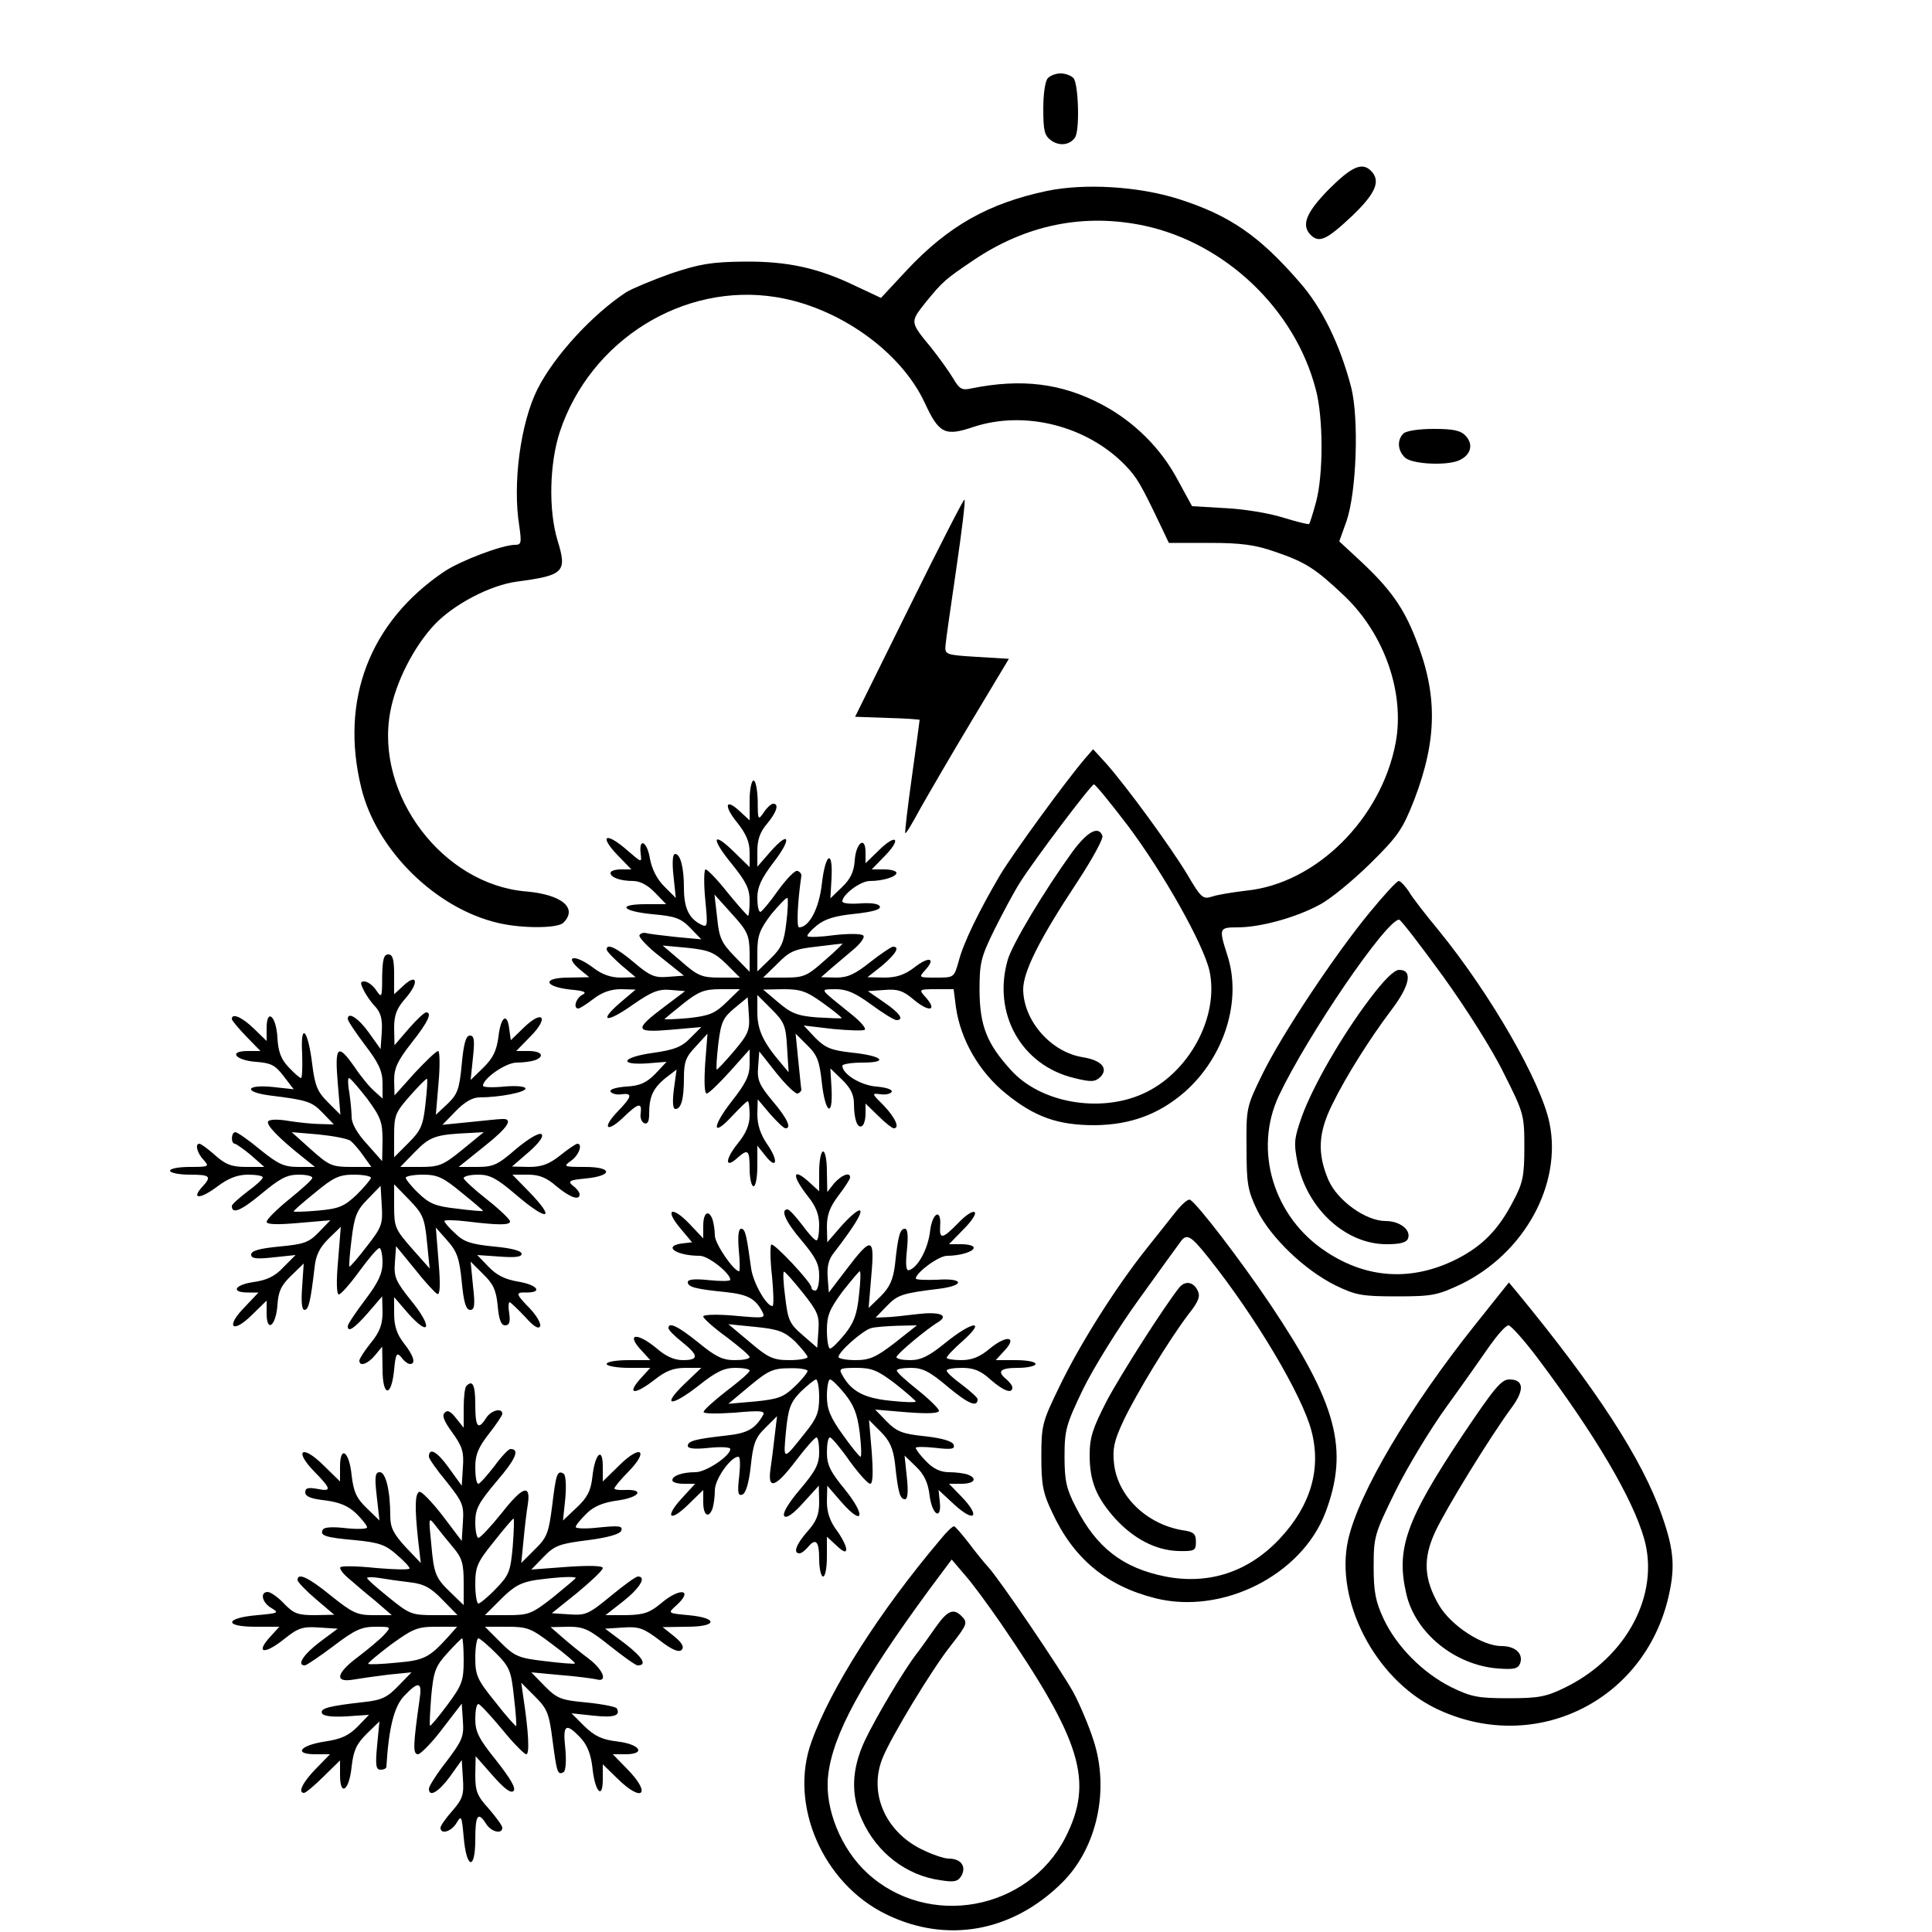 <?xml version="1.0" standalone="no"?>
<!DOCTYPE svg PUBLIC "-//W3C//DTD SVG 20010904//EN"
 "http://www.w3.org/TR/2001/REC-SVG-20010904/DTD/svg10.dtd">
<svg version="1.0" xmlns="http://www.w3.org/2000/svg"
 width="500pt" height="500pt" viewBox="0 0 500 500"
 preserveAspectRatio="xMidYMid meet">

<g transform="translate(0,500) scale(0.1,-0.1)"
fill="#000000" stroke="none">
<path d="M2712 4798 c-7 -7 -12 -40 -12 -79 0 -58 3 -70 21 -83 22 -15 48 -11
61 8 13 18 9 141 -4 154 -7 7 -21 12 -33 12 -12 0 -26 -5 -33 -12z"/>
<path d="M3439 4510 c-59 -60 -72 -93 -47 -118 22 -22 42 -12 106 48 63 60 76
92 50 118 -23 23 -50 11 -109 -48z"/>
<path d="M2710 4506 c-152 -32 -256 -91 -363 -205 l-67 -72 -64 30 c-99 48
-178 65 -291 64 -84 -1 -114 -6 -189 -31 -48 -17 -100 -39 -115 -48 -87 -57
-186 -164 -230 -251 -44 -88 -65 -245 -47 -355 6 -43 5 -48 -11 -48 -33 0
-141 -41 -183 -69 -193 -130 -271 -332 -215 -560 39 -161 193 -313 356 -350
60 -14 152 -14 167 1 38 38 -4 73 -97 81 -215 18 -391 250 -351 465 14 76 60
167 114 225 50 53 145 103 215 112 121 16 129 25 104 106 -24 79 -21 200 6
282 79 237 320 387 560 348 161 -26 322 -140 384 -273 37 -80 52 -88 126 -63
133 44 294 3 393 -99 31 -32 41 -50 94 -161 l19 -40 105 0 c82 0 119 -5 170
-23 79 -27 104 -43 179 -114 104 -99 157 -251 133 -380 -37 -197 -206 -365
-387 -383 -33 -4 -72 -10 -87 -15 -25 -8 -29 -5 -66 58 -43 71 -155 225 -210
287 l-33 36 -20 -23 c-50 -58 -189 -249 -221 -303 -53 -90 -95 -175 -107 -223
-12 -42 -12 -42 -58 -42 -46 0 -46 0 -28 20 28 31 9 36 -29 6 -25 -19 -46 -26
-78 -26 l-43 1 38 30 c35 30 47 49 28 49 -4 0 -31 -18 -59 -40 -39 -31 -58
-40 -88 -40 l-39 1 25 22 c14 12 41 35 59 50 19 16 30 32 25 36 -5 5 -38 5
-74 1 -36 -5 -67 -6 -70 -3 -3 2 8 15 24 28 21 17 48 25 98 30 45 5 68 11 65
19 -2 7 -22 10 -50 8 -26 -2 -47 0 -47 5 0 18 47 53 71 53 34 0 69 11 69 21 0
5 -14 9 -32 9 l-32 0 34 35 c44 45 30 59 -15 15 l-35 -34 0 28 c0 44 -25 25
-28 -21 -2 -29 -11 -48 -33 -69 l-30 -29 3 52 c4 77 -16 65 -25 -14 -7 -64
-33 -113 -59 -113 -7 0 -4 66 6 134 0 5 -4 10 -10 12 -6 3 -28 -20 -50 -50
-21 -30 -42 -55 -46 -56 -5 0 -8 16 -8 37 0 27 10 49 41 90 49 63 43 86 -7 29
l-34 -39 0 41 c0 29 7 49 25 70 25 30 32 52 16 52 -5 0 -16 -10 -24 -22 -15
-22 -16 -21 -16 30 -1 28 -5 52 -11 52 -5 0 -10 -23 -10 -52 l0 -51 -25 23
c-38 36 -43 15 -7 -29 23 -29 32 -50 32 -77 l0 -38 -40 39 c-57 56 -61 36 -6
-31 37 -46 46 -64 46 -95 0 -22 -2 -39 -4 -39 -2 0 -26 27 -53 60 -26 33 -52
60 -57 60 -4 0 -5 -34 -1 -76 7 -74 7 -76 -14 -65 -29 16 -41 43 -41 93 0 53
-9 88 -23 88 -6 0 -8 -21 -4 -57 l6 -57 -30 30 c-19 19 -32 45 -37 72 -7 44
-29 56 -24 13 3 -24 3 -24 -33 7 -59 52 -77 40 -23 -15 l32 -33 -27 0 c-15 0
-27 -4 -27 -9 0 -12 26 -21 59 -21 17 0 38 -11 56 -30 l29 -30 -52 0 c-76 0
-64 -18 17 -26 59 -5 74 -11 98 -36 l28 -29 -65 6 c-36 4 -70 8 -77 10 -7 2
-15 0 -18 -5 -3 -5 21 -31 55 -57 l60 -48 -41 -3 c-34 -3 -47 2 -88 37 -46 39
-71 50 -71 34 0 -5 17 -22 37 -40 l38 -32 -38 -1 c-26 0 -49 8 -71 25 -49 37
-79 32 -33 -6 l22 -18 -53 -1 c-69 0 -66 -23 4 -31 35 -3 44 -7 32 -13 -17 -8
-26 -36 -11 -36 3 0 21 11 39 25 22 17 45 25 71 25 l38 -1 -40 -34 c-58 -50
-36 -54 33 -5 49 34 67 41 98 38 l37 -3 -53 -40 c-80 -60 -78 -68 16 -60 l79
7 -28 -28 c-22 -23 -41 -31 -98 -39 -79 -11 -90 -32 -14 -27 l50 4 -29 -31
c-23 -23 -39 -31 -75 -33 -26 -2 -44 -7 -41 -13 3 -5 15 -9 28 -7 30 4 28 -6
-10 -45 -41 -43 -28 -56 15 -15 39 38 49 40 45 10 -2 -11 3 -23 10 -25 8 -3
12 5 12 24 0 45 10 66 41 92 l30 23 -7 -51 c-4 -32 -3 -51 4 -51 15 0 22 26
22 81 0 41 5 54 31 81 l30 33 -6 -77 c-3 -48 -2 -78 4 -78 5 0 32 26 60 57
l51 57 0 -38 c0 -30 -10 -50 -47 -97 -52 -67 -50 -94 3 -36 19 20 36 37 39 37
3 0 5 -16 5 -36 0 -25 -9 -47 -32 -75 -32 -40 -32 -65 0 -36 28 25 32 21 32
-28 0 -25 5 -45 10 -45 6 0 10 24 10 53 l0 52 20 -25 c30 -39 36 -15 6 28 -18
26 -26 51 -26 78 l1 39 32 -38 c18 -20 35 -37 40 -37 16 0 5 25 -34 71 -34 41
-40 54 -37 88 l3 40 45 -57 c25 -31 50 -55 55 -52 6 3 9 7 9 10 -1 3 -4 37 -8
75 l-7 70 30 -30 c26 -25 32 -41 38 -98 9 -79 29 -91 25 -14 l-3 52 30 -29
c22 -21 31 -39 31 -62 0 -40 9 -66 21 -58 5 3 9 17 9 32 l0 26 33 -32 c18 -18
36 -32 40 -32 16 0 5 26 -25 58 -33 33 -33 33 -8 30 14 -2 26 2 28 7 1 6 -17
11 -40 13 -40 3 -88 32 -88 54 0 4 23 8 52 8 71 0 51 18 -29 26 -52 6 -67 12
-93 38 l-30 32 76 -9 c42 -4 79 -5 82 -2 4 4 -11 21 -32 38 -89 72 -86 66 -43
67 29 0 51 -10 92 -40 30 -22 59 -40 65 -40 21 0 9 18 -32 46 l-42 29 43 3
c33 3 48 -2 72 -22 44 -38 68 -33 32 6 -15 17 -14 18 29 18 l46 0 6 -47 c12
-84 60 -167 129 -223 75 -61 135 -82 230 -82 93 1 166 28 233 86 103 91 149
237 110 355 -22 69 -21 71 27 71 58 0 150 25 211 58 28 14 87 63 132 107 73
72 84 89 114 165 60 157 61 274 3 419 -31 79 -66 128 -141 198 l-56 52 19 53
c26 77 32 265 12 345 -29 111 -75 206 -134 273 -104 120 -181 173 -313 215
-104 33 -243 41 -340 21z m251 -90 c210 -45 390 -216 444 -423 20 -73 20 -221
1 -292 -8 -29 -16 -55 -18 -57 -2 -2 -33 6 -69 17 -35 11 -102 22 -149 24
l-85 5 -36 66 c-44 84 -115 154 -199 198 -103 54 -206 67 -335 41 -26 -6 -32
-2 -49 27 -11 18 -36 53 -56 78 -56 68 -55 66 -14 118 44 54 50 59 124 109
135 91 285 122 441 89z m-42 -1553 c93 -124 195 -306 211 -375 26 -119 -53
-266 -173 -319 -112 -50 -265 -23 -341 62 -62 68 -80 114 -81 204 0 73 3 87
39 160 22 44 51 98 65 120 37 59 185 255 192 255 4 0 43 -48 88 -107z m-979
-328 l0 -50 -39 40 c-34 35 -40 48 -45 100 l-7 60 45 -50 c41 -45 45 -55 46
-100z m95 77 c-6 -50 -12 -65 -41 -93 l-34 -33 0 50 c0 43 6 58 36 98 21 25
39 44 42 42 2 -3 1 -32 -3 -64z m100 -97 c-46 -41 -54 -45 -105 -45 l-55 0 37
36 c31 32 45 38 100 44 34 4 65 8 68 8 3 1 -17 -19 -45 -43z m-255 -10 l35
-35 -52 0 c-46 0 -57 4 -100 42 l-48 41 65 -6 c56 -6 69 -12 100 -42z m0 -99
c-30 -29 -44 -35 -100 -41 -36 -3 -63 -4 -60 -2 3 3 25 21 50 41 38 30 53 36
95 36 l50 0 -35 -34z m250 -2 c28 -20 50 -38 48 -39 -2 -1 -30 0 -64 2 -51 4
-67 11 -100 39 l-39 33 52 1 c45 0 60 -5 103 -36z m-231 -125 c-23 -27 -43
-48 -44 -47 -2 2 0 32 4 67 7 56 12 67 42 92 l34 28 3 -45 c3 -40 -1 -50 -39
-95z m138 9 l4 -63 -21 25 c-45 53 -60 85 -60 130 l0 45 37 -37 c33 -33 37
-43 40 -100z"/>
<path d="M2775 2795 c-73 -101 -155 -238 -167 -279 -40 -139 35 -273 172 -306
45 -11 54 -10 68 3 21 22 3 43 -46 51 -82 13 -153 94 -154 175 0 46 41 129
141 280 38 58 67 111 64 118 -10 27 -39 11 -78 -42z"/>
<path d="M3632 3878 c-17 -17 -15 -44 4 -62 18 -18 114 -22 143 -6 28 14 34
40 15 61 -13 15 -32 19 -84 19 -38 0 -71 -5 -78 -12z"/>
<path d="M2353 3428 l-140 -283 84 -3 c45 -1 83 -4 83 -5 0 -2 -9 -68 -20
-147 -11 -79 -19 -145 -17 -146 2 -2 19 27 39 64 21 37 80 139 133 227 l96
160 -83 5 c-81 5 -83 6 -81 30 1 14 14 103 28 199 14 96 24 176 21 178 -2 2
-66 -123 -143 -279z"/>
<path d="M3545 2639 c-90 -109 -227 -315 -278 -419 -41 -84 -42 -87 -41 -190
0 -94 3 -111 28 -163 35 -70 122 -154 203 -194 52 -25 68 -28 158 -28 92 0
105 3 165 31 165 80 263 259 230 418 -22 106 -151 331 -285 496 -34 41 -70 87
-79 103 -10 15 -22 27 -26 27 -5 0 -38 -36 -75 -81z m189 -165 c60 -83 129
-192 158 -252 52 -103 53 -108 53 -192 0 -73 -4 -92 -28 -137 -39 -76 -81
-118 -148 -152 -114 -57 -230 -51 -336 19 -137 89 -190 263 -123 405 74 156
278 455 311 455 4 0 55 -66 113 -146z"/>
<path d="M3545 2415 c-72 -95 -147 -225 -176 -305 -20 -57 -21 -68 -11 -119
25 -120 125 -211 230 -211 35 0 52 4 56 15 8 22 -21 45 -58 45 -51 0 -124 52
-148 106 -29 68 -27 122 10 196 35 72 97 170 152 243 49 64 57 105 21 105 -13
0 -40 -27 -76 -75z"/>
<path d="M989 2473 c0 -56 -1 -57 -16 -35 -8 12 -22 22 -30 22 -11 0 -11 -4
-2 -22 6 -13 20 -33 31 -44 14 -16 18 -33 16 -65 l-3 -44 -30 42 c-27 38 -55
56 -55 36 0 -5 20 -35 45 -68 36 -47 45 -68 45 -99 l0 -39 -21 19 c-12 10 -35
38 -51 62 -44 63 -52 56 -44 -40 l7 -83 -32 32 c-27 27 -34 42 -41 99 -11 91
-31 111 -26 26 1 -34 0 -62 -3 -62 -3 0 -17 12 -32 28 -19 20 -27 39 -29 76
-3 57 -28 78 -28 25 l0 -33 -33 32 c-31 30 -57 41 -57 25 0 -4 17 -24 37 -45
l37 -38 -33 0 c-51 0 -32 -24 21 -28 39 -3 50 -8 72 -37 l26 -34 -55 6 c-69 7
-76 -13 -7 -22 98 -12 109 -16 137 -45 l29 -30 -35 1 c-19 0 -56 4 -82 8 -27
5 -50 4 -53 -1 -6 -9 27 -43 91 -94 l30 -24 -43 0 c-37 0 -52 7 -99 45 -30 25
-59 45 -64 45 -11 0 -12 -30 -1 -30 4 -1 23 -14 42 -30 l34 -30 -47 0 c-37 0
-53 6 -80 30 -19 17 -37 30 -41 30 -12 0 -6 -24 11 -42 15 -17 14 -18 -35 -18
-29 0 -52 -4 -52 -10 0 -5 23 -10 50 -10 54 0 59 -4 33 -32 -29 -32 -5 -32 39
1 29 22 53 31 80 31 21 0 38 -3 38 -7 0 -5 -18 -21 -40 -37 -22 -17 -40 -33
-40 -37 0 -22 23 -13 76 31 48 40 66 50 97 50 21 0 37 -4 35 -9 -1 -5 -29 -30
-60 -55 -32 -26 -58 -52 -58 -58 0 -7 27 -8 83 -3 l82 7 -30 -31 c-26 -27 -39
-31 -102 -37 -52 -5 -73 -11 -73 -21 0 -10 13 -12 58 -7 l57 6 -31 -31 c-22
-24 -43 -34 -78 -39 -49 -7 -60 -27 -14 -27 l27 0 -35 -37 c-51 -51 -34 -72
17 -22 l39 38 0 -33 c0 -51 24 -33 28 21 2 36 10 52 36 77 l32 31 -4 -60 c-3
-39 -1 -60 6 -60 11 0 16 24 26 109 3 32 13 52 36 75 l32 31 -7 -87 c-5 -54
-4 -88 2 -88 5 0 29 27 53 60 24 33 47 60 52 60 4 0 8 -17 8 -37 0 -29 -11
-52 -45 -97 -25 -33 -45 -63 -45 -68 0 -17 16 -7 52 34 l37 43 1 -41 c0 -31
-7 -51 -30 -79 -17 -21 -30 -42 -30 -46 0 -17 22 -9 41 14 l18 22 1 -58 c0
-73 23 -74 30 -2 4 43 7 46 19 32 7 -10 17 -17 22 -17 16 0 10 21 -16 54 -18
23 -25 45 -25 76 l0 43 38 -44 c56 -62 61 -32 6 35 -40 50 -45 61 -42 99 l3
42 49 -60 c26 -33 53 -62 58 -64 7 -2 8 26 3 84 l-7 88 30 -34 c25 -28 31 -46
37 -106 5 -54 11 -73 22 -73 11 0 13 12 7 63 l-6 62 32 -32 c26 -25 34 -41 38
-82 3 -36 9 -51 19 -51 11 0 14 8 11 30 -3 17 -2 30 1 30 2 0 20 -17 39 -37
23 -26 36 -34 40 -25 2 8 -10 28 -27 46 -37 38 -38 42 -8 41 43 0 27 20 -21
28 -36 6 -57 17 -78 39 l-29 30 58 -4 c40 -3 57 -1 57 7 0 8 -27 15 -72 19
-59 6 -78 12 -100 34 -16 14 -28 29 -28 32 0 3 26 3 58 -1 82 -10 112 -10 112
0 0 5 -27 31 -60 57 -33 26 -60 51 -60 55 0 5 17 9 38 9 30 0 48 -10 95 -50
85 -73 108 -68 35 7 l-42 43 40 0 c30 0 49 -8 74 -30 35 -29 60 -38 60 -21 0
5 -7 15 -17 22 -14 12 -11 15 32 19 72 7 71 30 -1 30 -56 0 -57 1 -36 16 20
14 31 44 16 44 -3 0 -23 -13 -44 -30 -29 -23 -48 -30 -81 -30 l-44 1 44 38
c28 25 39 41 32 46 -7 4 -35 -13 -66 -39 -47 -41 -59 -46 -100 -46 l-48 0 66
53 c62 49 77 73 46 71 -8 0 -45 -4 -84 -8 l-70 -7 34 35 c23 24 44 36 62 36
51 0 119 13 119 23 0 5 -22 8 -55 5 -30 -3 -55 -2 -55 2 0 19 59 60 87 60 17
0 38 3 47 6 27 10 18 24 -16 24 l-32 0 38 39 c48 49 30 69 -19 21 l-33 -32 -4
28 c-5 45 -22 34 -28 -19 -5 -37 -14 -55 -39 -80 l-33 -32 6 58 c5 46 3 57 -8
57 -10 0 -16 -20 -21 -74 -6 -65 -11 -78 -37 -103 l-30 -28 7 83 c4 45 3 82
-1 82 -5 0 -32 -26 -61 -57 l-52 -58 -1 39 c0 32 9 51 45 97 43 54 54 79 38
79 -5 0 -25 -19 -45 -42 l-37 -43 -1 44 c0 34 6 51 30 78 35 40 30 66 -6 32
l-24 -22 0 51 c0 40 -4 52 -15 52 -12 0 -15 -13 -16 -57z m-39 -316 c35 -48
40 -60 40 -108 l-1 -54 -39 44 c-25 27 -40 53 -40 70 0 14 -3 43 -6 64 -4 20
-4 37 -1 37 4 0 24 -24 47 -53z m151 -15 c-6 -55 -12 -68 -44 -100 l-37 -37 0
56 c0 52 3 60 41 103 23 26 43 46 44 44 2 -2 0 -31 -4 -66z m-193 -95 c7 -6
22 -23 33 -39 l20 -28 -53 0 c-49 0 -57 4 -103 45 l-50 45 70 -6 c39 -4 76
-11 83 -17z m289 -22 c-50 -41 -61 -45 -108 -45 l-53 0 38 39 c39 40 53 45
144 49 l34 2 -55 -45z m-237 -73 c0 -4 -17 -24 -37 -44 -33 -31 -46 -36 -100
-41 -35 -3 -63 -4 -63 -2 0 2 25 24 56 49 47 39 62 46 100 46 24 0 44 -4 44
-8z m234 -38 c31 -25 56 -46 56 -48 0 -1 -30 1 -67 6 -56 6 -72 13 -100 40
-18 17 -33 36 -33 40 0 4 20 8 44 8 38 0 53 -7 100 -46z m-245 -140 c-23 -30
-43 -53 -45 -52 -1 2 1 34 6 72 7 58 13 74 42 103 l33 34 3 -51 c3 -48 0 -56
-39 -106z m156 12 l7 -69 -46 52 c-43 49 -46 55 -46 109 l0 57 39 -40 c35 -36
40 -47 46 -109z"/>
<path d="M2120 1968 l0 -51 -23 21 c-46 43 -50 22 -7 -33 22 -27 30 -49 30
-76 0 -22 -3 -39 -7 -39 -5 0 -21 18 -37 40 -17 22 -33 40 -38 40 -19 0 -5
-32 37 -81 36 -43 45 -60 45 -91 0 -21 -4 -38 -10 -38 -5 0 -10 3 -10 8 0 13
-98 117 -104 111 -3 -3 -3 -40 2 -82 4 -43 5 -77 1 -77 -16 0 -50 61 -55 97
-12 87 -15 103 -26 103 -7 0 -9 -20 -6 -55 3 -30 3 -55 1 -55 -14 0 -62 70
-63 92 0 14 -3 33 -6 42 -10 27 -24 18 -24 -16 l0 -33 -36 38 c-45 47 -65 38
-24 -11 l31 -37 -26 -3 c-51 -7 -15 -32 46 -32 22 0 79 -45 79 -62 0 -4 -25
-4 -55 -1 -37 4 -55 2 -55 -5 0 -13 20 -18 99 -26 55 -6 75 -16 93 -49 10 -19
7 -19 -71 -12 -45 4 -81 3 -81 -2 0 -5 27 -29 60 -53 33 -25 60 -48 60 -52 0
-5 -17 -8 -39 -8 -31 0 -49 9 -93 45 -52 42 -78 55 -78 38 0 -5 16 -21 35 -36
44 -35 44 -47 2 -47 -22 0 -44 10 -67 30 -53 44 -82 39 -38 -7 l21 -23 -56 0
c-31 0 -57 -4 -57 -10 0 -5 26 -10 57 -10 l56 0 -21 -23 c-43 -46 -22 -50 33
-7 28 22 48 30 79 30 l41 0 -44 -42 c-60 -58 -35 -60 37 -4 45 36 66 46 95 46
20 0 37 -3 37 -7 0 -5 -27 -28 -60 -53 -32 -25 -59 -49 -59 -54 -1 -5 35 -5
80 -2 66 6 80 5 74 -6 -21 -36 -40 -47 -94 -53 -81 -9 -101 -14 -101 -27 0 -7
18 -9 55 -5 30 3 55 2 55 -3 0 -18 -63 -60 -90 -60 -34 0 -60 -9 -60 -21 0 -5
13 -9 29 -9 l30 0 -34 -37 c-46 -50 -32 -64 16 -17 l39 38 0 -32 c0 -34 14
-43 24 -16 3 9 6 30 6 47 0 29 41 87 61 87 5 0 5 -23 2 -51 -5 -42 -3 -51 8
-47 9 3 17 29 22 74 6 58 12 74 38 99 l30 30 -6 -50 c-3 -27 -8 -67 -11 -87
-8 -55 13 -48 66 22 25 33 48 59 53 60 4 0 7 -17 7 -38 0 -31 -9 -49 -50 -97
-32 -38 -46 -63 -40 -69 6 -6 24 7 49 35 l40 44 1 -42 c0 -33 -7 -50 -30 -76
-30 -34 -38 -57 -21 -57 5 0 14 7 21 15 21 26 30 17 30 -30 0 -25 5 -45 10
-45 6 0 10 23 10 52 l0 51 25 -23 c18 -17 25 -19 25 -9 0 8 -11 30 -25 49 -17
23 -25 46 -25 74 l1 41 38 -44 c56 -63 62 -33 7 35 -37 45 -46 63 -46 95 0 21
3 39 8 39 4 0 27 -27 50 -60 24 -33 48 -60 54 -60 7 0 8 27 4 83 l-7 82 30
-30 c23 -23 32 -42 37 -80 8 -77 13 -95 26 -95 7 0 9 18 5 56 l-6 57 29 -28
c22 -21 32 -42 36 -77 7 -51 32 -63 26 -13 l-3 29 42 -39 c52 -47 67 -30 18
21 l-33 34 32 0 c34 0 43 14 16 24 -9 3 -30 6 -48 6 -22 0 -41 9 -59 28 -15
15 -27 31 -27 35 0 3 23 3 51 0 42 -5 51 -3 47 8 -3 9 -29 17 -74 22 -59 6
-73 12 -99 38 l-30 31 83 -7 c53 -4 82 -3 82 4 0 5 -24 29 -54 53 -30 24 -55
46 -55 51 -1 4 16 7 37 7 30 0 49 -10 96 -50 53 -44 76 -53 76 -31 0 4 -18 20
-40 37 -22 16 -40 32 -40 37 0 4 18 7 40 7 29 0 48 -7 73 -30 34 -30 57 -38
57 -21 0 5 -7 14 -15 21 -26 21 -17 30 30 30 25 0 45 5 45 10 0 6 -23 10 -52
10 l-51 0 22 24 c35 37 7 42 -36 7 -27 -23 -48 -31 -75 -31 -21 0 -38 3 -38 6
0 4 19 24 43 45 61 55 23 50 -46 -6 -43 -35 -64 -45 -91 -45 -20 0 -36 3 -36
8 0 7 77 72 109 91 28 18 1 27 -56 20 -32 -4 -69 -8 -82 -8 l-25 -1 29 30 c28
29 39 33 138 45 66 9 60 28 -8 23 -30 -1 -55 0 -55 3 0 15 59 59 81 59 34 0
69 11 69 21 0 5 -14 9 -32 9 l-32 0 38 39 c21 21 34 41 28 44 -5 4 -24 -9 -42
-28 -41 -42 -49 -43 -47 -9 4 48 -20 37 -26 -12 -5 -45 -31 -94 -54 -101 -8
-3 -10 12 -6 51 4 38 2 56 -5 56 -13 0 -18 -18 -26 -95 -5 -38 -14 -57 -37
-80 l-31 -30 7 84 c9 101 1 102 -65 15 l-45 -59 -3 39 c-2 28 2 47 17 65 50
65 73 102 67 108 -4 4 -24 -13 -46 -37 l-39 -45 -1 41 c0 30 8 51 30 80 16 21
30 42 30 47 0 15 -22 6 -41 -15 l-18 -23 -1 53 c0 28 -4 52 -10 52 -5 0 -10
-23 -10 -52z m-42 -314 c38 -48 43 -59 40 -98 l-3 -44 -38 33 c-34 29 -38 39
-45 99 -5 36 -6 66 -3 65 3 0 25 -25 49 -55z m145 -6 c-5 -49 -13 -71 -36
-100 -17 -21 -34 -38 -39 -38 -4 0 -8 21 -8 47 0 39 7 55 40 100 23 29 43 53
45 53 3 0 2 -28 -2 -62z m-165 -120 c17 -18 32 -36 32 -40 0 -4 -21 -8 -47 -8
-42 0 -55 6 -103 47 l-55 46 70 -7 c60 -6 75 -12 103 -38z m258 -3 c-49 -38
-66 -45 -102 -45 -24 0 -44 4 -44 8 0 14 64 70 85 75 11 3 42 5 69 6 l49 1
-57 -45z m-226 -73 c0 -4 -15 -23 -33 -40 -29 -28 -43 -33 -103 -39 l-69 -6
55 46 c48 40 61 46 103 46 26 1 47 -3 47 -7z m227 -33 c29 -23 53 -44 53 -46
0 -3 -30 -2 -67 2 -68 7 -101 25 -124 68 -9 15 -4 17 37 17 40 0 55 -6 101
-41z m-197 -35 c0 -39 -6 -55 -37 -93 -57 -72 -56 -72 -49 4 6 60 11 75 38
103 18 17 36 32 40 32 4 0 8 -21 8 -46z m67 8 c23 -29 32 -52 38 -100 4 -34 5
-62 2 -62 -3 0 -24 26 -46 57 -33 46 -41 67 -41 100 0 24 4 43 8 43 5 0 22
-17 39 -38z"/>
<path d="M3043 1864 c-15 -19 -50 -63 -77 -97 -78 -98 -171 -245 -223 -353
-46 -94 -48 -103 -48 -184 0 -72 4 -94 28 -144 55 -119 140 -190 266 -222 174
-44 379 59 441 221 62 164 30 282 -143 540 -76 113 -187 258 -207 270 -5 3
-21 -11 -37 -31z m83 -117 c123 -154 244 -358 268 -450 26 -99 -2 -193 -81
-278 -81 -87 -184 -121 -297 -99 -110 22 -178 74 -232 180 -24 46 -29 68 -29
130 0 70 4 83 48 175 27 55 92 160 145 233 53 74 101 140 107 148 16 23 27 16
71 -39z"/>
<path d="M3052 1668 c-39 -49 -151 -224 -188 -294 -36 -70 -44 -94 -44 -140 0
-67 17 -109 66 -164 48 -52 104 -82 163 -84 43 -1 46 1 46 24 0 21 -6 26 -36
30 -92 16 -167 88 -176 173 -4 37 0 58 24 109 33 70 118 210 169 277 27 34 31
47 23 62 -11 22 -32 25 -47 7z"/>
<path d="M3818 1572 c-170 -213 -302 -436 -329 -557 -35 -157 69 -358 224
-435 248 -122 532 8 602 275 21 84 19 129 -14 223 -51 146 -170 329 -376 579
l-20 24 -87 -109z m163 -89 c147 -196 244 -360 274 -465 41 -144 -45 -307
-204 -385 -49 -24 -68 -28 -146 -28 -79 0 -97 3 -150 29 -73 37 -140 104 -174
176 -21 45 -26 70 -26 135 0 78 2 85 56 195 31 63 91 162 133 220 42 58 92
129 112 158 20 28 41 52 48 52 6 0 41 -39 77 -87z"/>
<path d="M3786 1287 c-148 -222 -174 -296 -146 -414 24 -100 125 -182 236
-191 42 -3 52 -1 58 13 9 25 -12 45 -48 45 -50 0 -131 53 -162 106 -39 67 -42
120 -10 189 27 59 144 249 198 322 34 46 32 73 -6 73 -21 0 -40 -24 -120 -143z"/>
<path d="M1207 1413 c-4 -3 -7 -29 -7 -57 l0 -51 -20 25 c-13 17 -22 22 -29
14 -8 -7 -2 -22 20 -52 25 -35 30 -49 27 -89 l-3 -48 -34 47 c-30 42 -51 53
-51 28 0 -5 20 -34 46 -65 41 -52 45 -60 42 -104 l-3 -49 -50 66 c-28 36 -55
64 -60 61 -11 -5 -12 -39 -3 -124 l7 -60 -40 42 c-31 34 -39 50 -39 80 0 66
-12 113 -27 113 -12 0 -14 -11 -8 -62 l7 -63 -33 32 c-27 26 -34 43 -39 85 -6
62 -30 79 -30 22 l0 -38 -44 43 c-55 54 -76 37 -22 -18 44 -45 45 -52 6 -44
-23 4 -30 2 -30 -9 0 -11 15 -17 52 -21 37 -5 59 -14 80 -34 15 -15 28 -31 28
-36 0 -4 -24 -5 -54 -2 -33 4 -56 3 -60 -3 -10 -16 5 -21 84 -28 61 -6 78 -12
106 -37 19 -16 34 -32 34 -36 0 -4 -39 -3 -86 1 -48 5 -89 6 -93 2 -3 -3 5
-15 19 -27 14 -12 45 -39 70 -59 l44 -38 -48 0 c-42 0 -54 6 -109 50 -59 48
-87 61 -87 41 0 -5 21 -27 48 -50 l47 -40 -51 -1 c-43 0 -54 4 -79 30 -16 17
-35 30 -42 30 -21 0 -15 -28 10 -42 20 -12 17 -13 -37 -18 -84 -7 -88 -30 -5
-30 l62 0 -21 -23 c-44 -47 -18 -51 37 -6 33 26 45 30 87 27 l48 -3 -47 -35
c-42 -32 -60 -60 -38 -60 4 0 38 23 74 50 55 42 73 50 108 50 42 0 42 0 23
-21 -10 -11 -40 -36 -66 -56 -57 -42 -64 -68 -15 -60 17 3 59 9 92 13 l60 6
-34 -35 c-29 -30 -43 -37 -90 -42 -89 -10 -112 -16 -108 -28 2 -8 24 -11 63
-9 l59 4 -30 -31 c-23 -23 -43 -32 -84 -38 -65 -10 -82 -33 -25 -33 l38 0 -37
-38 c-34 -35 -47 -62 -30 -62 4 0 27 19 50 42 l43 42 0 -38 c0 -57 24 -40 30
22 5 42 12 58 39 85 l33 32 -6 -62 c-5 -52 -3 -63 9 -63 8 0 15 3 15 8 6 100
20 156 46 183 37 39 47 37 40 -8 -17 -120 -18 -143 -4 -143 7 1 36 30 63 66
l50 65 3 -45 c3 -40 -2 -51 -42 -104 -26 -33 -46 -65 -46 -71 0 -24 26 -8 55
32 l30 42 3 -48 c3 -42 -1 -53 -27 -83 -17 -19 -31 -39 -31 -44 0 -19 29 -10
42 13 12 20 13 17 18 -37 7 -83 30 -88 30 -7 0 64 7 74 28 41 13 -21 42 -28
42 -10 0 5 -16 27 -35 49 -30 33 -35 45 -35 87 l1 49 44 -50 c30 -34 47 -47
54 -40 7 7 -8 32 -44 78 -46 57 -55 75 -55 108 0 21 3 39 8 39 4 0 31 -29 61
-65 29 -36 58 -65 63 -65 9 0 6 59 -8 150 l-5 35 35 -35 c32 -32 37 -43 46
-114 11 -84 13 -91 29 -82 5 4 7 29 4 61 -7 62 1 68 39 28 18 -19 27 -43 31
-76 6 -63 27 -87 27 -32 l0 39 38 -37 c65 -64 89 -40 25 25 l-37 38 32 0 c55
0 39 26 -20 33 -41 5 -59 14 -86 40 l-33 33 56 -6 c54 -6 72 0 61 19 -3 4 -38
11 -78 15 -66 6 -76 10 -108 42 l-35 36 75 -7 c41 -3 83 -9 93 -11 31 -9 19
24 -19 53 -20 15 -51 40 -68 55 l-31 27 46 1 c40 0 53 -6 108 -50 34 -27 66
-50 71 -50 26 0 13 21 -32 56 l-52 39 47 3 c41 3 53 -2 94 -33 32 -25 50 -32
57 -25 7 7 2 18 -19 35 l-30 24 63 1 c80 0 81 23 3 30 -53 5 -53 5 -32 24 48
43 11 49 -39 6 -29 -24 -44 -29 -89 -30 l-54 0 46 36 c43 34 61 64 38 64 -6 0
-37 -23 -71 -51 -56 -46 -64 -50 -106 -47 l-46 3 66 53 c36 30 66 58 66 64 0
6 -34 7 -92 3 l-93 -7 32 33 c28 29 41 34 114 43 54 7 84 16 87 25 4 12 -6 13
-57 8 -33 -4 -61 -3 -61 1 0 5 13 20 28 35 19 19 44 29 82 34 55 8 69 29 18
27 -16 -1 -28 1 -28 4 0 3 16 23 36 43 54 55 33 72 -22 18 l-44 -43 0 39 c0
53 -21 32 -27 -28 -4 -35 -13 -53 -41 -79 l-35 -33 6 57 c3 34 1 60 -4 64 -17
10 -20 0 -30 -83 -9 -70 -13 -82 -45 -113 l-35 -35 6 60 c3 33 8 74 11 92 8
53 -13 47 -67 -22 -29 -36 -56 -65 -61 -65 -4 0 -8 18 -8 40 0 35 8 50 55 106
50 58 61 84 36 84 -5 0 -24 -20 -42 -45 -19 -24 -37 -45 -41 -45 -5 0 -8 19
-8 43 0 33 8 51 35 86 19 24 35 48 35 52 0 17 -30 9 -42 -11 -21 -33 -28 -23
-28 35 0 51 -7 65 -23 48z m-34 -418 c23 -27 27 -42 27 -91 l0 -58 -31 30
c-42 40 -46 49 -53 129 -7 69 -7 70 11 47 10 -13 30 -38 46 -57z m154 3 c-6
-65 -9 -74 -44 -110 -20 -21 -41 -38 -45 -38 -4 0 -8 23 -8 50 0 45 5 57 48
110 26 33 49 60 51 60 2 0 1 -32 -2 -72z m-266 -93 c36 -4 54 -14 84 -45 l39
-40 -61 0 c-58 0 -64 3 -117 46 -31 25 -56 47 -56 50 0 3 15 3 33 0 17 -3 53
-8 78 -11z m429 11 c0 -1 -27 -24 -59 -50 -55 -43 -63 -46 -118 -46 l-58 0 42
42 c34 34 52 43 90 49 58 8 103 10 103 5z m-331 -153 c-48 -53 -62 -60 -133
-66 -39 -4 -72 -5 -73 -3 -2 2 25 24 59 50 57 41 68 46 117 46 l54 0 -24 -27z
m271 -19 c34 -25 60 -48 58 -49 -2 -2 -37 1 -78 6 -68 8 -78 12 -115 49 l-40
40 58 0 c52 0 62 -4 117 -46z m-230 -41 c0 -52 -4 -64 -42 -115 -23 -31 -44
-56 -45 -54 -2 2 0 36 3 76 6 65 11 78 42 112 19 21 36 38 38 38 2 0 4 -26 4
-57z m84 18 c35 -35 39 -46 46 -112 5 -41 7 -75 6 -76 -1 -2 -26 26 -54 62
-47 58 -52 69 -52 115 0 27 4 50 8 50 4 0 25 -18 46 -39z"/>
<path d="M2434 1016 c-156 -184 -285 -386 -334 -524 -59 -162 29 -366 193
-446 157 -77 328 -46 457 83 89 89 122 239 80 367 -12 38 -36 94 -52 124 -34
61 -192 294 -221 325 -10 11 -33 39 -50 62 -18 23 -35 43 -38 43 -4 0 -20 -15
-35 -34z m154 -214 c212 -309 243 -412 169 -558 -97 -189 -355 -236 -512 -92
-68 62 -111 167 -102 251 11 106 86 244 264 486 l56 75 34 -40 c19 -21 59 -76
91 -122z"/>
<path d="M2421 788 c-17 -24 -38 -54 -49 -68 -33 -43 -104 -162 -134 -225 -34
-73 -37 -140 -7 -205 38 -85 115 -144 203 -156 37 -6 46 -3 55 13 12 24 -3 43
-34 43 -12 0 -44 11 -72 25 -93 47 -135 146 -99 235 22 55 129 232 178 293 42
54 43 58 26 75 -21 21 -37 13 -67 -30z"/>
</g>
</svg>
